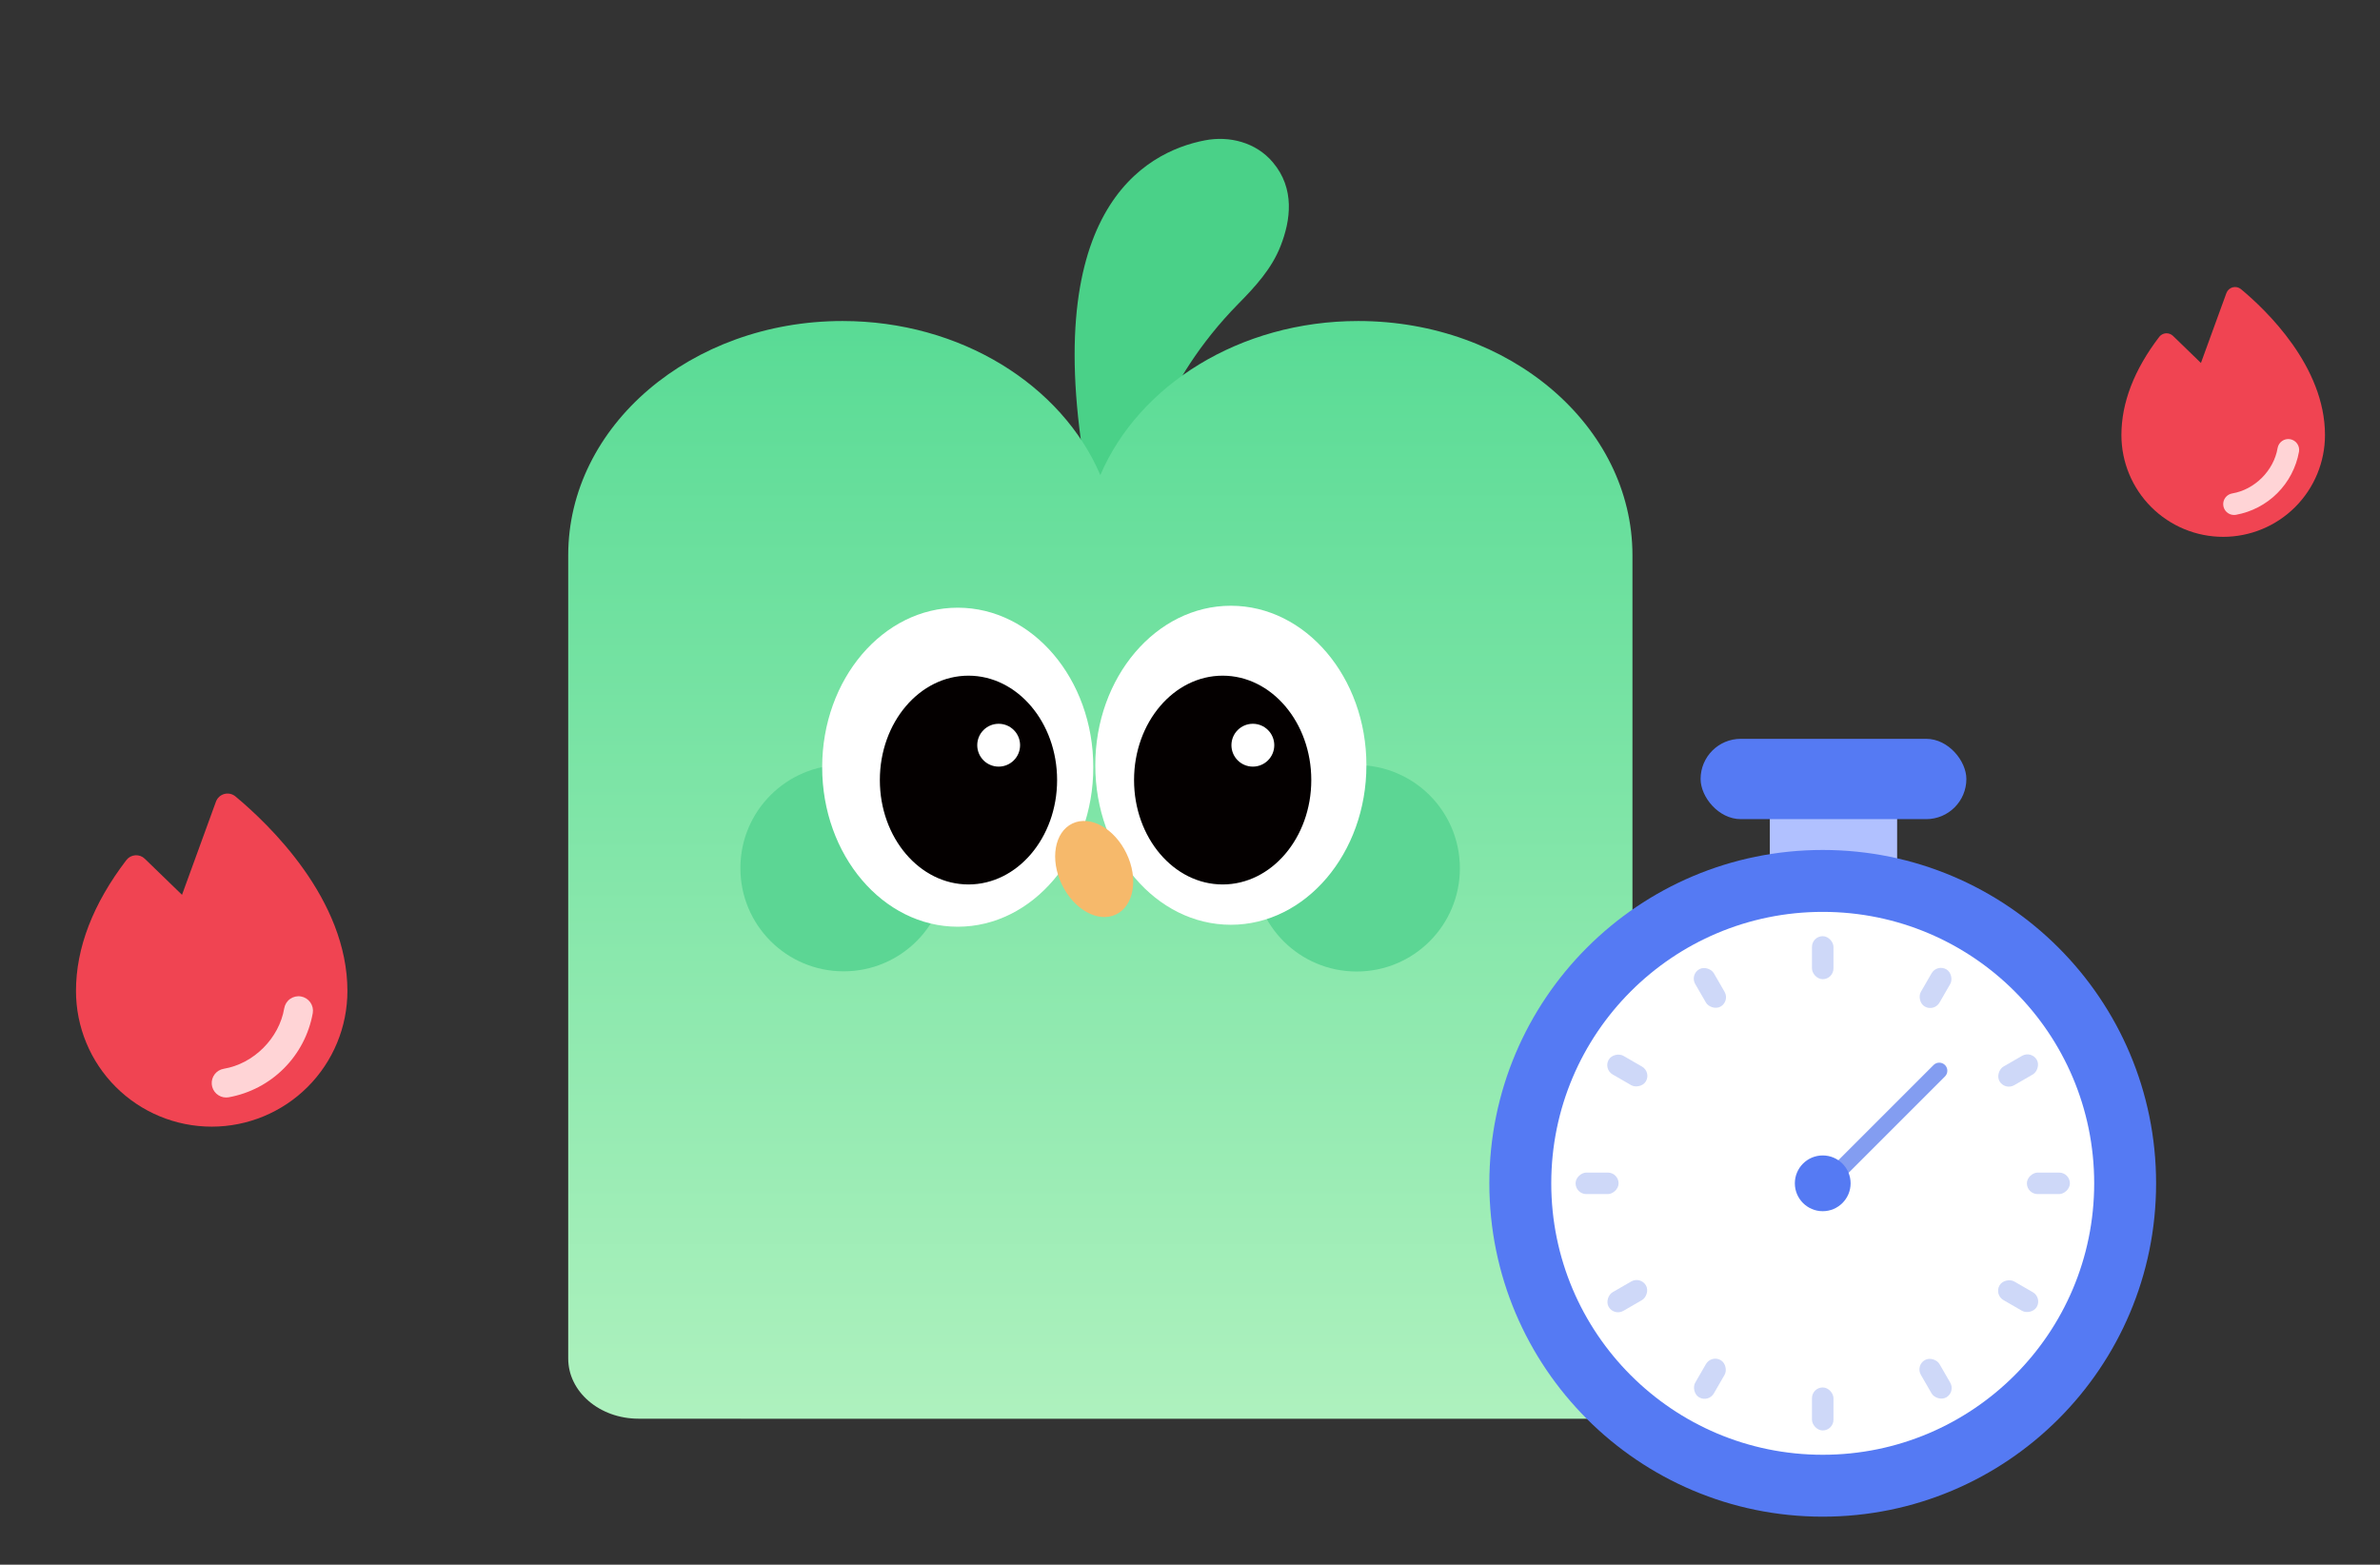 <svg width="181" height="119" viewBox="0 0 181 119" fill="none" xmlns="http://www.w3.org/2000/svg">
<rect x="0" y="0" width="181" height="119" fill="#333333" stroke="none"/>
<path d="M82.847 37.282L86.927 35.618C86.927 35.618 88.174 29.203 94.174 23.108C95.453 21.812 96.717 20.436 97.389 18.709C98.157 16.757 98.493 14.341 96.797 12.341C95.517 10.822 93.486 10.31 91.614 10.678C87.071 11.558 78.72 16.021 82.831 37.266L82.847 37.282Z" fill="#4AD188"/>
<path d="M150.884 93.797C150.884 86.02 144.559 79.695 136.783 79.695H56.336V107.883H136.798C144.574 107.883 150.899 101.559 150.899 93.782L150.884 93.797Z" fill="url(#paint0_linear_1424_5343)"/>
<path d="M64.069 24.415C73.075 24.415 80.763 29.303 83.681 36.132C86.599 29.303 94.272 24.415 103.293 24.415C114.817 24.415 124.149 32.399 124.149 42.234V107.898H48.561C45.598 107.898 43.213 105.854 43.213 103.321V42.234C43.213 32.384 52.56 24.415 64.069 24.415Z" fill="url(#paint1_linear_1424_5343)"/>
<path d="M103.174 73.888C98.834 73.888 95.323 70.377 95.323 66.037C95.323 61.697 98.834 58.187 103.174 58.187C107.514 58.187 111.024 61.697 111.024 66.037C111.024 70.377 107.514 73.888 103.174 73.888Z" fill="#5CD694"/>
<path d="M64.158 73.874C59.818 73.874 56.307 70.364 56.307 66.023C56.307 61.683 59.818 58.173 64.158 58.173C68.498 58.173 72.008 61.683 72.008 66.023C72.008 70.364 68.498 73.874 64.158 73.874Z" fill="#5CD694"/>
<path d="M93.606 70.333C87.918 70.333 83.297 64.897 83.297 58.202C83.297 51.507 87.918 46.07 93.606 46.07C99.294 46.07 103.916 51.507 103.916 58.202C103.916 64.897 99.294 70.333 93.606 70.333Z" fill="white"/>
<path d="M72.837 70.481C67.149 70.481 62.527 65.044 62.527 58.349C62.527 51.654 67.149 46.218 72.837 46.218C78.525 46.218 83.146 51.654 83.146 58.349C83.146 65.044 78.525 70.481 72.837 70.481Z" fill="white"/>
<path d="M92.984 67.267C89.266 67.267 86.245 63.712 86.245 59.327C86.245 54.943 89.266 51.388 92.984 51.388C96.702 51.388 99.724 54.943 99.724 59.327C99.724 63.712 96.702 67.267 92.984 67.267Z" fill="#040000"/>
<circle cx="95.28" cy="56.676" r="1.629" fill="white"/>
<path d="M73.653 67.267C69.935 67.267 66.913 63.712 66.913 59.327C66.913 54.943 69.935 51.388 73.653 51.388C77.371 51.388 80.393 54.943 80.393 59.327C80.393 63.712 77.371 67.267 73.653 67.267Z" fill="#040000"/>
<circle cx="75.949" cy="56.676" r="1.629" fill="white"/>
<path d="M80.754 67.268C79.836 65.358 80.192 63.284 81.554 62.632C82.917 61.98 84.754 63.002 85.672 64.913C86.591 66.824 86.235 68.898 84.872 69.55C83.509 70.201 81.673 69.179 80.754 67.268Z" fill="#F6B96B"/>
<rect x="144.278" y="60.289" width="9.064" height="9.683" rx="0.818" transform="rotate(90 144.278 60.289)" fill="#B1C1FF"/>
<circle cx="138.619" cy="89.997" r="25.353" fill="#557AF3"/>
<circle cx="138.619" cy="89.997" r="20.645" fill="white"/>
<rect x="137.801" y="71.201" width="1.636" height="3.271" rx="0.818" fill="#CED8F8"/>
<rect x="137.801" y="105.522" width="1.636" height="3.271" rx="0.818" fill="#CED8F8"/>
<rect x="157.416" y="89.18" width="1.636" height="3.271" rx="0.818" transform="rotate(90 157.416 89.18)" fill="#CED8F8"/>
<rect x="123.094" y="89.18" width="1.636" height="3.271" rx="0.818" transform="rotate(90 123.094 89.18)" fill="#CED8F8"/>
<rect x="154.488" y="79.891" width="1.636" height="3.271" rx="0.818" transform="rotate(60 154.488 79.891)" fill="#CED8F8"/>
<rect x="124.765" y="97.052" width="1.636" height="3.271" rx="0.818" transform="rotate(60 124.765 97.052)" fill="#CED8F8"/>
<rect x="147.309" y="73.311" width="1.636" height="3.271" rx="0.818" transform="rotate(30 147.309 73.311)" fill="#CED8F8"/>
<rect x="130.148" y="103.034" width="1.636" height="3.271" rx="0.818" transform="rotate(30 130.148 103.034)" fill="#CED8F8"/>
<rect x="128.512" y="74.128" width="1.636" height="3.271" rx="0.818" transform="rotate(-30 128.512 74.128)" fill="#CED8F8"/>
<rect x="145.673" y="103.852" width="1.636" height="3.271" rx="0.818" transform="rotate(-30 145.673 103.852)" fill="#CED8F8"/>
<rect x="121.932" y="81.308" width="1.636" height="3.271" rx="0.818" transform="rotate(-60 121.932 81.308)" fill="#CED8F8"/>
<rect x="151.655" y="98.469" width="1.636" height="3.271" rx="0.818" transform="rotate(-60 151.655 98.469)" fill="#CED8F8"/>
<path d="M147.482 81.434L138.932 89.984" stroke="#839DF1" stroke-width="1.227" stroke-linecap="round"/>
<circle cx="138.619" cy="89.997" r="2.12" fill="#557AF3"/>
<rect x="129.331" y="56.191" width="20.213" height="6.109" rx="3.055" fill="#557AF3"/>
<path d="M170.428 21.992C170.341 21.92 170.238 21.869 170.128 21.845C170.018 21.821 169.904 21.824 169.795 21.853C169.686 21.883 169.585 21.938 169.502 22.014C169.419 22.09 169.356 22.186 169.317 22.292L167.382 27.605L165.257 25.546C165.185 25.477 165.1 25.424 165.006 25.39C164.913 25.356 164.813 25.342 164.714 25.35C164.615 25.357 164.519 25.385 164.431 25.433C164.344 25.48 164.267 25.546 164.207 25.625C162.302 28.121 161.334 30.632 161.334 33.088C161.334 35.141 162.15 37.11 163.601 38.562C165.053 40.014 167.022 40.829 169.075 40.829C171.128 40.829 173.097 40.014 174.549 38.562C176 37.11 176.816 35.141 176.816 33.088C176.816 27.859 172.348 23.588 170.428 21.992Z" fill="#F04452"/>
<path d="M173.191 37.508C174.05 36.65 174.625 35.549 174.839 34.354H174.84C174.876 34.138 174.826 33.917 174.699 33.738C174.572 33.56 174.38 33.439 174.164 33.402C173.948 33.366 173.727 33.416 173.548 33.543C173.37 33.67 173.249 33.862 173.212 34.078C172.923 35.79 171.473 37.24 169.764 37.527C169.56 37.562 169.376 37.671 169.249 37.834C169.122 37.998 169.061 38.203 169.078 38.409C169.095 38.615 169.189 38.808 169.341 38.948C169.494 39.088 169.693 39.166 169.9 39.166C169.946 39.166 169.992 39.162 170.037 39.155C171.232 38.941 172.333 38.366 173.191 37.508Z" fill="#FFD4D6"/>
<path d="M17.904 60.57C17.788 60.474 17.651 60.407 17.504 60.375C17.357 60.343 17.205 60.347 17.059 60.386C16.914 60.425 16.78 60.499 16.67 60.6C16.559 60.702 16.474 60.829 16.422 60.97L13.842 68.055L11.009 65.31C10.914 65.218 10.8 65.146 10.675 65.101C10.551 65.056 10.418 65.038 10.286 65.048C10.153 65.058 10.025 65.095 9.908 65.158C9.792 65.222 9.69 65.309 9.609 65.414C7.069 68.743 5.779 72.091 5.779 75.366C5.779 78.103 6.866 80.728 8.802 82.664C10.738 84.6 13.363 85.687 16.1 85.687C18.837 85.687 21.462 84.6 23.398 82.664C25.334 80.728 26.421 78.103 26.421 75.366C26.421 68.393 20.464 62.699 17.904 60.57Z" fill="#F04452"/>
<path d="M21.588 81.259C22.733 80.115 23.5 78.647 23.785 77.054H23.786C23.835 76.766 23.768 76.471 23.599 76.233C23.43 75.995 23.173 75.834 22.886 75.785C22.598 75.736 22.302 75.804 22.064 75.972C21.826 76.141 21.665 76.398 21.616 76.686C21.23 78.968 19.297 80.901 17.018 81.285C16.746 81.331 16.501 81.477 16.332 81.695C16.163 81.912 16.081 82.186 16.104 82.461C16.127 82.736 16.252 82.992 16.455 83.179C16.658 83.366 16.924 83.47 17.2 83.47C17.261 83.47 17.322 83.465 17.383 83.455C18.976 83.17 20.444 82.404 21.588 81.259Z" fill="#FFD4D6"/>
<defs>
<linearGradient id="paint0_linear_1424_5343" x1="56.336" y1="93.797" x2="150.884" y2="93.797" gradientUnits="userSpaceOnUse">
<stop stop-color="#AEF1BE"/>
<stop offset="1" stop-color="#59DB95"/>
</linearGradient>
<linearGradient id="paint1_linear_1424_5343" x1="83.681" y1="107.898" x2="83.681" y2="24.415" gradientUnits="userSpaceOnUse">
<stop stop-color="#AEF1BE"/>
<stop offset="1" stop-color="#59DB95"/>
</linearGradient>
</defs>
</svg>
